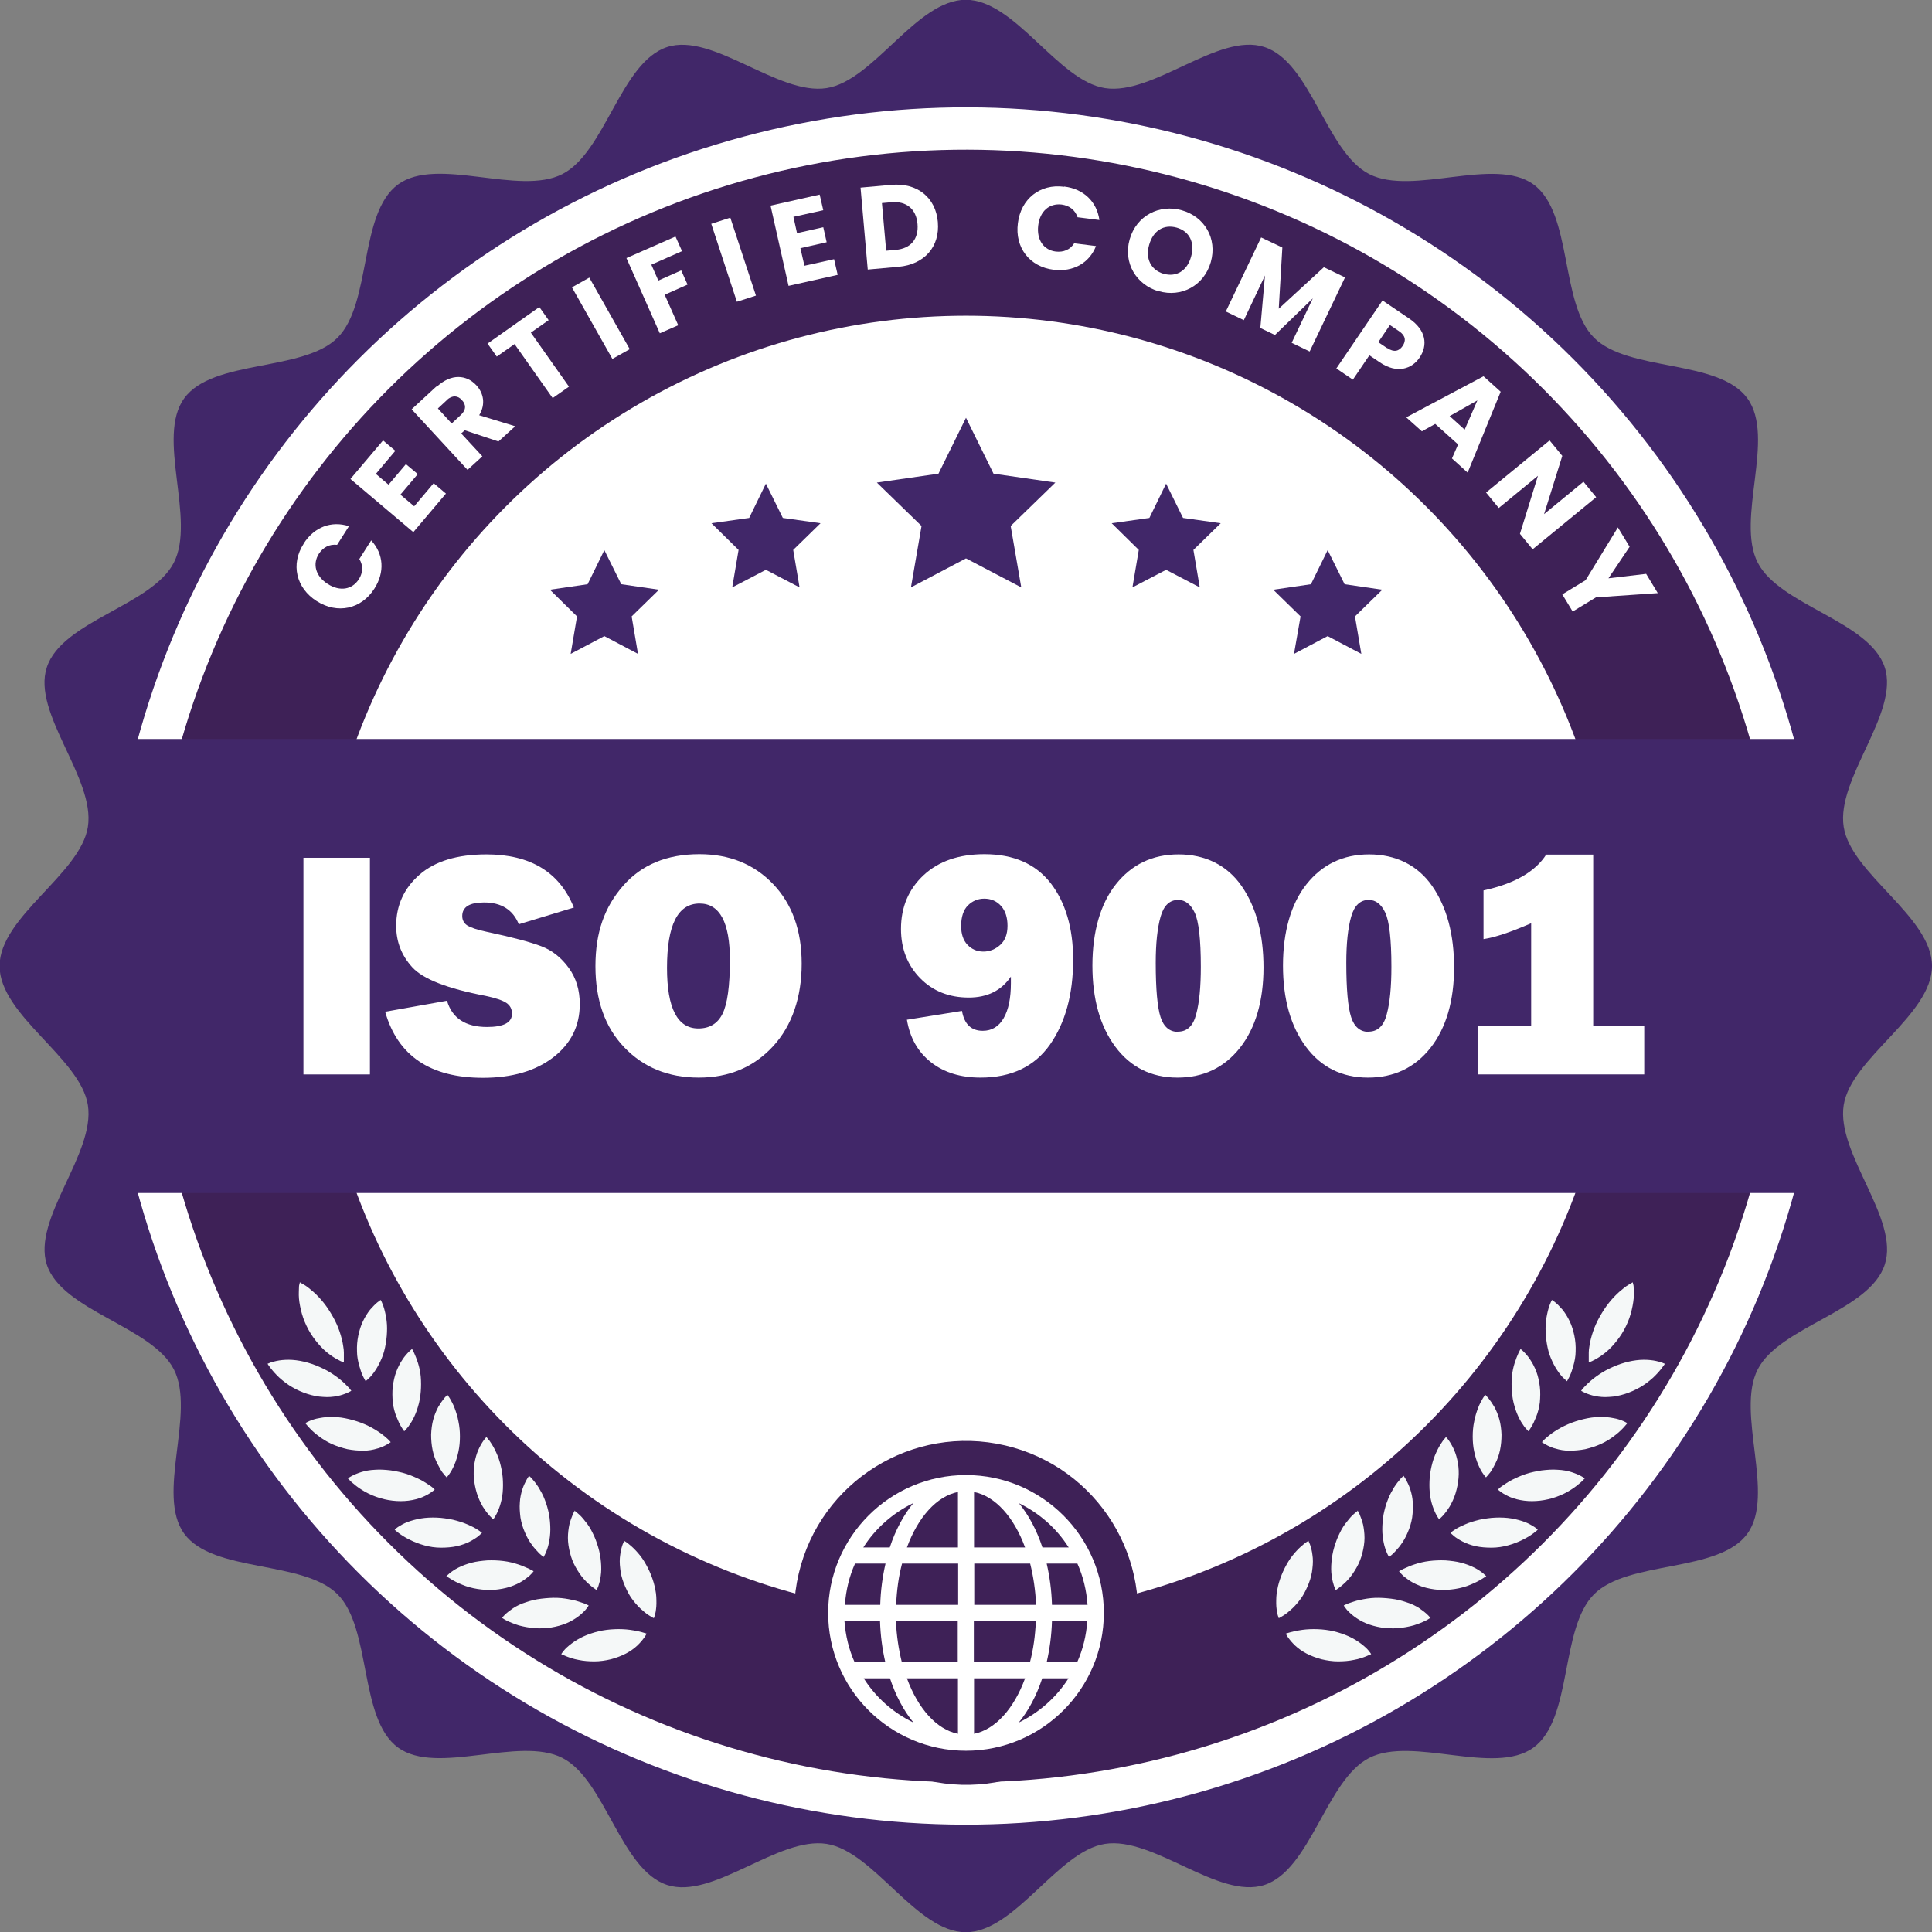 <?xml version="1.0" encoding="UTF-8"?><svg id="uuid-74cc2f2a-e31c-40e0-8f32-feb0bf001f43" xmlns="http://www.w3.org/2000/svg" viewBox="0 0 91.24 91.24"><rect x="0" y="0" width="91.24" height="91.24" fill="#808080" stroke="none"/><g id="uuid-35838270-75dd-4465-ac1c-ab885089f38d"><path d="M91.24,45.62c0,2.33-3.82,4.34-4.17,6.57-.36,2.29,2.65,5.37,1.94,7.53-.71,2.2-4.96,2.92-6,4.95-1.05,2.05.85,5.92-.49,7.76-1.35,1.86-5.62,1.24-7.24,2.86-1.62,1.62-1,5.88-2.86,7.24-1.85,1.35-5.71-.56-7.76.49-2.03,1.04-2.76,5.29-4.95,6-2.16.7-5.24-2.3-7.53-1.94-2.23.35-4.24,4.17-6.57,4.17s-4.34-3.82-6.57-4.17c-2.29-.36-5.37,2.65-7.53,1.94-2.2-.71-2.92-4.96-4.95-6-2.05-1.05-5.92.85-7.76-.49-1.86-1.35-1.24-5.62-2.86-7.24s-5.88-1-7.24-2.86c-1.35-1.85.56-5.71-.49-7.76-1.04-2.03-5.29-2.76-6-4.95-.7-2.16,2.3-5.24,1.94-7.53-.35-2.23-4.17-4.24-4.17-6.57s3.82-4.34,4.17-6.57c.36-2.29-2.65-5.37-1.94-7.53.71-2.2,4.96-2.92,6-4.95,1.05-2.05-.85-5.92.49-7.76,1.35-1.86,5.62-1.24,7.24-2.86s1-5.88,2.86-7.24c1.85-1.35,5.71.56,7.76-.49,2.03-1.04,2.76-5.29,4.95-6,2.16-.7,5.24,2.3,7.53,1.94,2.23-.35,4.24-4.17,6.57-4.17s4.34,3.82,6.57,4.17c2.29.36,5.37-2.65,7.53-1.94,2.2.71,2.92,4.96,4.95,6,2.05,1.05,5.92-.85,7.76.49,1.86,1.35,1.24,5.62,2.86,7.24,1.62,1.62,5.88,1,7.24,2.86,1.35,1.85-.56,5.71.49,7.76,1.04,2.03,5.29,2.76,6,4.95.7,2.16-2.3,5.24-1.94,7.53.35,2.23,4.17,4.24,4.17,6.57Z" style="fill:#412769;"/><circle cx="45.62" cy="45.62" r="39.55" transform="translate(-18.9 45.62) rotate(-45)" style="fill:#3e2157; stroke:#fff; stroke-miterlimit:10; stroke-width:2px;"/><path d="M80.73,45.62c0,19.39-15.72,35.11-35.11,35.11-19.39,0-35.11-15.72-35.11-35.11S26.23,10.51,45.62,10.51s35.11,15.72,35.11,35.11Z" style="fill:none;"/><path d="M14.34,25.67c.5-.78,1.31-1.09,2.14-.82l-.56.88c-.37-.04-.66.12-.86.42-.31.49-.16,1.06.42,1.43.58.37,1.16.26,1.47-.23.19-.3.21-.64.02-.95l.56-.88c.59.64.65,1.5.15,2.28-.62.97-1.74,1.21-2.72.59-.98-.62-1.24-1.75-.62-2.71Z" style="fill:#fff;"/><path d="M18.67,21.29l-.92,1.09.6.51.82-.97.56.47-.82.97.65.55.92-1.09.58.49-1.54,1.82-2.97-2.51,1.54-1.82.58.49Z" style="fill:#fff;"/><path d="M20.62,18.27c.7-.65,1.42-.57,1.88-.07.33.36.45.88.13,1.41l1.7.52-.79.72-1.59-.53-.17.15,1,1.08-.7.64-2.64-2.86,1.17-1.08ZM21.11,18.89l-.43.4.65.71.43-.4c.26-.24.26-.49.05-.71-.19-.21-.44-.24-.71,0Z" style="fill:#fff;"/><path d="M23.02,16.23l2.45-1.73.44.62-.84.59,1.8,2.55-.77.54-1.8-2.55-.84.59-.44-.62Z" style="fill:#fff;"/><path d="M27.01,13.57l.82-.46,1.91,3.38-.82.46-1.91-3.38Z" style="fill:#fff;"/><path d="M29.58,12.19l2.32-1.02.31.69-1.45.64.33.75,1.08-.48.3.67-1.08.48.64,1.44-.87.38-1.58-3.56Z" style="fill:#fff;"/><path d="M33.59,10.57l.9-.29,1.21,3.68-.9.29-1.21-3.68Z" style="fill:#fff;"/><path d="M38.87,9.93l-1.4.31.17.77,1.24-.28.16.71-1.24.28.19.83,1.4-.31.17.74-2.32.52-.85-3.79,2.32-.52.17.74Z" style="fill:#fff;"/><path d="M44.29,10.49c.1,1.15-.62,2-1.86,2.11l-1.45.13-.34-3.87,1.45-.13c1.23-.11,2.1.6,2.2,1.75ZM42.3,11.8c.71-.06,1.09-.51,1.03-1.22-.06-.71-.52-1.09-1.23-1.03l-.45.04.2,2.25.45-.04Z" style="fill:#fff;"/><path d="M50.26,8.81c.92.11,1.54.72,1.66,1.58l-1.03-.13c-.12-.35-.39-.55-.75-.6-.58-.07-1.03.31-1.11.99s.26,1.16.83,1.23c.36.04.67-.08.87-.39l1.03.13c-.32.81-1.08,1.23-2,1.12-1.14-.14-1.84-1.05-1.69-2.2.14-1.15,1.05-1.87,2.18-1.72Z" style="fill:#fff;"/><path d="M54.73,13.76c-1.06-.3-1.7-1.34-1.38-2.46s1.41-1.67,2.46-1.37c1.07.3,1.69,1.33,1.37,2.45-.32,1.12-1.4,1.68-2.46,1.37ZM54.96,12.93c.6.17,1.11-.15,1.29-.81.19-.67-.08-1.2-.68-1.37-.61-.17-1.11.14-1.3.81-.19.65.08,1.19.68,1.37Z" style="fill:#fff;"/><path d="M59.55,11.21l1.01.48-.17,2.89,2.13-1.96,1,.48-1.67,3.5-.85-.41,1-2.1-1.79,1.73-.69-.33.22-2.48-1,2.11-.85-.41,1.67-3.5Z" style="fill:#fff;"/><path d="M65.16,17.11l-.49-.33-.78,1.15-.78-.53,2.18-3.21,1.27.86c.79.54.88,1.25.48,1.84-.36.53-1.06.78-1.88.22ZM65.52,16.44c.31.21.55.15.72-.1s.14-.49-.17-.7l-.43-.29-.55.81.43.29Z" style="fill:#fff;"/><path d="M68.86,20.99l-1.08-.97-.63.35-.74-.66,3.65-1.94.81.73-1.56,3.82-.74-.67.29-.66ZM69.77,18.91l-1.31.74.71.64.6-1.38Z" style="fill:#fff;"/><path d="M75.38,23.48l-3,2.46-.6-.73.85-2.74-1.85,1.52-.6-.73,3-2.46.6.73-.86,2.75,1.86-1.53.6.73Z" style="fill:#fff;"/><path d="M76.4,24.9l.56.92-1,1.49,1.78-.21.55.91-2.92.2-1.1.67-.49-.81,1.1-.67,1.53-2.5Z" style="fill:#fff;"/><circle cx="45.62" cy="45.62" r="30.71" style="fill:#fff;"/><circle cx="45.62" cy="76.17" r="8.12" transform="translate(-38.94 103.22) rotate(-76.82)" style="fill:#3e2157;"/><path d="M4.48,45.62c0,3.71.49,7.3,1.41,10.72h79.46c.92-3.42,1.41-7.01,1.41-10.72s-.49-7.3-1.41-10.72H5.89c-.92,3.42-1.41,7.01-1.41,10.72Z" style="fill:#412769;"/><path d="M17.47,40.51v10.23h-3.14v-10.23h3.14Z" style="fill:#fff;"/><path d="M18.19,47.78l2.92-.52c.24.82.87,1.24,1.89,1.24.79,0,1.18-.21,1.18-.63,0-.22-.09-.39-.27-.51-.18-.12-.51-.23-.98-.33-1.79-.34-2.95-.79-3.46-1.35-.51-.56-.76-1.21-.76-1.96,0-.96.37-1.77,1.1-2.41.73-.64,1.79-.96,3.16-.96,2.08,0,3.46.84,4.13,2.51l-2.6.79c-.27-.68-.82-1.03-1.64-1.03-.68,0-1.03.21-1.03.64,0,.19.08.34.23.44.16.1.46.21.9.3,1.22.26,2.09.49,2.61.69s.94.54,1.29,1.02.52,1.05.52,1.71c0,1.04-.42,1.87-1.26,2.52-.84.64-1.94.96-3.31.96-2.49,0-4.03-1.04-4.62-3.12Z" style="fill:#fff;"/><path d="M33,50.89c-1.44,0-2.61-.48-3.52-1.43-.91-.95-1.36-2.23-1.36-3.83s.43-2.79,1.3-3.79c.87-1,2.07-1.5,3.61-1.5,1.42,0,2.58.47,3.48,1.41.9.94,1.35,2.19,1.35,3.76s-.45,2.93-1.36,3.91-2.07,1.47-3.5,1.47ZM32.98,48.57c.53,0,.91-.23,1.14-.69.23-.46.35-1.31.35-2.54,0-1.78-.48-2.67-1.43-2.67-1.03,0-1.54,1.01-1.54,3.04,0,1.9.49,2.86,1.48,2.86Z" style="fill:#fff;"/><path d="M42.81,48.16l2.62-.42c.11.63.44.94.98.94.43,0,.76-.2.99-.6.23-.4.34-.95.34-1.65,0-.08,0-.18,0-.31-.45.66-1.11.99-1.99.99-.92,0-1.69-.3-2.29-.91-.6-.61-.91-1.39-.91-2.33,0-1.03.36-1.88,1.07-2.54.71-.66,1.67-.99,2.87-.99,1.38,0,2.42.46,3.13,1.37.7.91,1.06,2.12,1.06,3.61,0,1.64-.37,2.98-1.1,4.02-.73,1.03-1.82,1.55-3.27,1.55-.95,0-1.73-.24-2.35-.73-.62-.49-.99-1.16-1.13-2ZM46.44,44.94c.3,0,.57-.11.8-.32.23-.21.34-.51.34-.9s-.1-.71-.31-.94-.47-.34-.79-.34c-.3,0-.56.11-.77.32-.21.21-.32.54-.32.97,0,.38.1.68.3.89s.45.32.75.32Z" style="fill:#fff;"/><path d="M55.6,50.89c-1.23,0-2.21-.49-2.93-1.46s-1.08-2.25-1.08-3.83.37-2.91,1.11-3.84,1.72-1.41,2.96-1.41,2.29.5,2.98,1.5,1.03,2.28,1.03,3.84-.37,2.85-1.11,3.79-1.73,1.41-2.95,1.41ZM55.63,48.72c.43,0,.72-.27.86-.82.15-.55.22-1.3.22-2.24,0-1.3-.1-2.16-.29-2.56-.19-.4-.45-.6-.78-.6-.4,0-.68.26-.83.79s-.23,1.25-.23,2.18c0,1.25.08,2.11.23,2.57.15.46.43.69.82.69Z" style="fill:#fff;"/><path d="M64.6,50.89c-1.23,0-2.21-.49-2.93-1.46s-1.08-2.25-1.08-3.83.37-2.91,1.11-3.84,1.72-1.41,2.96-1.41,2.29.5,2.98,1.5,1.03,2.28,1.03,3.84-.37,2.85-1.11,3.79-1.73,1.41-2.95,1.41ZM64.63,48.72c.43,0,.72-.27.86-.82.15-.55.22-1.3.22-2.24,0-1.3-.1-2.16-.29-2.56-.19-.4-.45-.6-.78-.6-.4,0-.68.26-.83.79s-.23,1.25-.23,2.18c0,1.25.08,2.11.23,2.57.15.46.43.69.82.69Z" style="fill:#fff;"/><path d="M75.24,48.46h2.41v2.28h-7.87v-2.28h2.53v-4.86c-.96.42-1.71.67-2.25.75v-2.3c1.45-.31,2.44-.88,2.96-1.69h2.22v8.11Z" style="fill:#fff;"/><polygon points="62.7 25.98 63.5 27.59 65.28 27.85 63.99 29.11 64.29 30.88 62.7 30.04 61.11 30.88 61.42 29.11 60.13 27.85 61.91 27.59 62.7 25.98" style="fill:#412769;"/><polygon points="55.07 22.84 55.87 24.46 57.65 24.71 56.36 25.97 56.66 27.74 55.07 26.91 53.48 27.74 53.78 25.97 52.5 24.71 54.28 24.46 55.07 22.84" style="fill:#412769;"/><polygon points="28.54 25.98 27.75 27.59 25.97 27.85 27.25 29.11 26.95 30.88 28.54 30.04 30.13 30.88 29.83 29.11 31.12 27.85 29.34 27.59 28.54 25.98" style="fill:#412769;"/><polygon points="36.17 22.84 35.38 24.46 33.6 24.71 34.88 25.97 34.58 27.74 36.17 26.91 37.76 27.74 37.46 25.97 38.75 24.71 36.97 24.46 36.17 22.84" style="fill:#412769;"/><polygon points="45.62 19.73 46.92 22.37 49.84 22.79 47.73 24.84 48.23 27.74 45.62 26.37 43.02 27.74 43.52 24.84 41.41 22.79 44.32 22.37 45.62 19.73" style="fill:#412769;"/><path d="M78.61,64.4s-.02-.01-.05-.02c-.03-.01-.08-.04-.14-.05-.12-.04-.29-.08-.49-.1-.2-.02-.43-.02-.66.01-.24.03-.49.09-.73.17-.24.08-.48.19-.71.31-.22.12-.42.26-.6.4-.09.07-.16.14-.23.2-.07.07-.13.13-.18.18-.05.05-.09.1-.11.13-.03.03-.04.05-.04.05,0,0,.02.01.05.03.03.02.08.04.14.07.06.03.13.05.21.08.08.03.17.05.27.07.19.04.42.06.66.04.24-.01.49-.06.74-.14.25-.08.5-.19.72-.32.23-.13.43-.29.61-.45.17-.16.31-.32.41-.45.05-.06.08-.12.11-.15.02-.04.04-.06.04-.06Z" style="fill:#f5f8f8;"/><path d="M77.09,60.57s-.02,0-.05.03c-.03.02-.09.05-.14.08-.12.07-.27.19-.43.33-.16.14-.33.32-.49.52-.16.2-.3.42-.43.65-.13.23-.24.47-.32.71-.08.24-.14.47-.17.69-.02.11-.03.21-.03.3,0,.09,0,.17,0,.24,0,.07,0,.13,0,.16,0,.04,0,.06,0,.06,0,0,.02,0,.06-.02.03-.02.09-.03.15-.07.06-.03.14-.07.22-.12.08-.05.16-.1.25-.17.18-.13.36-.3.53-.5.17-.2.33-.42.46-.66.13-.24.24-.5.31-.75.07-.25.12-.5.14-.72.02-.22,0-.41,0-.55,0-.07-.02-.13-.03-.16,0-.04-.01-.06-.01-.06Z" style="fill:#f5f8f8;"/><path d="M76.85,67.21s-.02-.01-.05-.03c-.03-.02-.08-.04-.14-.07-.12-.05-.28-.11-.48-.14-.2-.04-.42-.06-.66-.05-.24,0-.49.04-.74.1-.25.06-.5.14-.73.24-.23.1-.45.22-.63.34-.09.06-.18.12-.25.18-.07.06-.14.11-.19.16-.05.05-.1.09-.12.12-.03.03-.04.05-.04.05,0,0,.02.01.05.03.03.02.07.05.13.08.06.03.12.07.2.1.08.03.16.07.26.09.19.06.41.1.65.1.24,0,.49-.02.75-.07.25-.06.51-.14.75-.25.24-.11.46-.25.64-.39.19-.14.34-.29.45-.41.05-.06.09-.11.12-.14.03-.03.04-.06.04-.06Z" style="fill:#f5f8f8;"/><path d="M74.85,69.82s-.02-.01-.05-.03c-.03-.02-.07-.05-.13-.08-.11-.06-.27-.13-.46-.19-.19-.06-.41-.1-.65-.11-.24-.02-.49,0-.75.03-.25.04-.51.09-.75.17-.24.08-.46.18-.66.28-.1.05-.19.11-.27.16-.08.05-.15.1-.21.14-.06.04-.1.08-.13.11-.03.03-.05.04-.05.04,0,0,.01.01.04.04.03.02.07.06.12.09.05.04.12.08.19.12.07.04.16.08.25.12.18.07.4.13.64.16.24.03.49.03.75,0,.26-.03.52-.09.77-.18.25-.09.48-.2.68-.33.2-.12.36-.26.48-.36.06-.05.1-.1.13-.13.03-.03.05-.05.05-.05Z" style="fill:#f5f8f8;"/><path d="M72.62,72.24s-.01-.01-.04-.04c-.03-.02-.07-.06-.12-.09-.11-.07-.26-.16-.44-.23-.19-.07-.4-.13-.64-.17-.24-.04-.49-.05-.75-.04-.26.01-.51.05-.76.1-.24.06-.48.13-.68.22-.1.04-.19.09-.28.13-.08.04-.16.09-.22.13-.06.04-.11.07-.14.1-.03.02-.05.04-.05.04,0,0,.01.02.04.04.03.02.06.06.11.1.05.04.11.09.18.13.07.05.15.09.24.14.18.09.39.17.62.22.23.05.49.07.75.07.26,0,.53-.04.78-.11.25-.07.49-.16.7-.27.21-.1.39-.22.51-.31.06-.05.11-.09.15-.12.03-.03.05-.05.05-.05Z" style="fill:#f5f8f8;"/><path d="M70.19,74.44s-.01-.02-.04-.04c-.03-.02-.06-.06-.11-.1-.1-.08-.24-.18-.42-.27-.18-.09-.39-.17-.62-.23-.23-.06-.48-.09-.74-.11-.26-.01-.52,0-.76.03-.25.03-.49.09-.7.16-.1.03-.2.07-.29.11-.09.04-.16.07-.23.1-.06.03-.12.06-.15.08-.04.02-.06.03-.06.03,0,0,.01.02.03.04.02.03.06.07.1.11.04.05.1.1.17.15.07.05.14.11.22.16.17.11.37.2.6.28.23.07.48.12.74.14.26.02.53,0,.79-.04.26-.04.51-.11.72-.2.22-.09.4-.18.54-.27.07-.04.12-.08.16-.1.04-.03.06-.04.06-.04Z" style="fill:#f5f8f8;"/><path d="M67.56,76.41s-.01-.02-.04-.04c-.02-.03-.06-.07-.1-.11-.09-.09-.23-.2-.39-.31-.17-.11-.37-.21-.6-.28-.23-.08-.47-.14-.73-.17-.25-.03-.51-.05-.77-.04-.25.01-.49.05-.71.1-.11.02-.21.05-.3.08-.09.03-.17.06-.24.08-.07.03-.12.05-.16.07-.04.02-.06.03-.06.03,0,0,.01.02.03.05.02.03.05.07.09.12.04.05.09.11.15.16.06.06.13.12.21.18.16.12.35.24.57.33.22.09.47.16.72.2.26.04.53.05.79.03.26-.02.52-.07.74-.13.22-.07.42-.15.56-.22.07-.03.13-.07.16-.09.04-.02.06-.04.06-.04Z" style="fill:#f5f8f8;"/><path d="M64.76,78.13s-.01-.02-.03-.05c-.02-.03-.05-.07-.09-.12-.08-.1-.21-.22-.37-.34-.16-.12-.35-.24-.57-.34-.22-.1-.46-.18-.71-.24-.25-.06-.51-.09-.76-.1-.25-.01-.5,0-.72.03-.11.02-.21.03-.31.05-.09.02-.18.04-.25.06-.07.02-.13.04-.17.05-.04.01-.06.02-.06.02,0,0,0,.02.03.05.02.03.04.08.08.13.04.05.08.11.14.18.05.06.12.13.19.2.15.14.33.27.54.38.21.11.45.2.71.27.25.06.52.1.78.1.26,0,.52-.02.75-.07.23-.04.43-.11.58-.17.07-.03.13-.06.17-.07.04-.02.06-.03.06-.03Z" style="fill:#f5f8f8;"/><path d="M73.27,61.38s.02.01.05.03c.03.02.07.05.12.09.1.08.22.2.35.35.12.15.24.34.34.55.1.21.17.44.22.68.05.24.07.49.06.74,0,.24-.05.48-.11.69-.03.1-.06.2-.09.29-.03.09-.07.16-.1.23-.03.06-.06.12-.08.15-.02.03-.03.05-.03.05,0,0-.02-.01-.04-.04-.03-.02-.07-.06-.11-.1-.05-.04-.1-.1-.15-.16-.05-.06-.11-.14-.16-.22-.11-.16-.21-.36-.3-.57-.09-.21-.15-.45-.19-.69-.04-.24-.06-.48-.06-.72,0-.23.03-.46.07-.65.04-.2.09-.37.14-.49.02-.06.05-.11.06-.14.02-.03.03-.05.03-.05Z" style="fill:#f5f8f8;"/><path d="M71.81,63.71s.02.01.04.03c.03.02.07.06.11.1.09.09.21.22.31.38.11.16.21.36.29.57.08.22.13.45.16.7.03.24.02.5,0,.74-.03.24-.09.47-.17.67-.04.1-.08.19-.12.28-.04.08-.08.16-.12.22-.04.06-.07.11-.09.14-.02.03-.04.05-.04.05,0,0-.02-.01-.04-.04-.02-.03-.06-.06-.1-.11-.04-.05-.09-.11-.13-.18-.05-.07-.1-.15-.14-.23-.09-.17-.18-.38-.24-.6-.07-.22-.11-.46-.13-.7-.02-.24-.02-.48,0-.72.02-.23.07-.45.13-.64.06-.19.13-.36.18-.47.03-.06.06-.11.07-.14.02-.03.03-.05.03-.05Z" style="fill:#f5f8f8;"/><path d="M70.15,65.88s.02.01.04.04c.02.03.06.06.1.11.08.1.18.24.28.41.09.17.18.37.24.6.06.22.09.46.1.71,0,.25-.02.49-.07.73-.05.24-.13.46-.23.65-.05.1-.09.18-.14.26-.05.08-.09.15-.14.2-.04.06-.08.1-.11.13-.03.03-.04.05-.04.05,0,0-.01-.01-.04-.04-.02-.03-.06-.07-.09-.12-.04-.05-.08-.12-.12-.19-.04-.07-.08-.16-.12-.25-.08-.18-.14-.39-.19-.62-.05-.23-.07-.47-.07-.71,0-.24.02-.48.07-.71.04-.23.11-.44.18-.63.07-.19.16-.34.22-.45.03-.06.07-.1.09-.13.02-.03.03-.05.03-.05Z" style="fill:#f5f8f8;"/><path d="M68.3,67.88s.01.01.04.04c.02.03.06.07.09.12.07.1.16.25.24.43.08.18.14.39.18.62.04.23.05.47.03.71-.02.24-.07.49-.14.72-.07.23-.17.44-.28.63-.06.09-.11.17-.17.25-.06.07-.11.14-.16.19-.05.05-.09.09-.12.12-.03.03-.05.04-.05.04,0,0-.01-.02-.03-.05-.02-.03-.05-.07-.08-.13-.03-.06-.07-.12-.1-.2-.03-.08-.07-.16-.1-.26-.06-.19-.11-.4-.13-.63-.02-.23-.02-.47,0-.71.02-.24.07-.48.13-.7.06-.22.15-.43.24-.61.09-.18.19-.33.26-.43.04-.05.08-.09.1-.12.02-.03.04-.04.04-.04Z" style="fill:#f5f8f8;"/><path d="M66.29,69.7s.01.02.03.05c.02.03.05.07.08.13.06.11.14.27.2.45.06.19.11.4.12.63.02.23,0,.47-.03.71-.04.24-.11.48-.21.7-.09.22-.21.43-.34.6-.06.09-.13.16-.19.23-.06.07-.12.13-.17.18-.05.05-.1.08-.13.11-.03.03-.05.04-.05.04,0,0-.01-.02-.03-.05-.02-.03-.04-.08-.07-.14-.03-.06-.05-.13-.08-.21-.03-.08-.05-.17-.07-.26-.04-.19-.07-.41-.07-.64,0-.23.02-.47.06-.71.05-.24.11-.47.2-.69.08-.22.19-.41.29-.58.11-.17.22-.31.3-.4.04-.05.08-.09.11-.11.03-.03.04-.04.04-.04Z" style="fill:#f5f8f8;"/><path d="M64.11,71.33s.01.02.03.05c.02.03.04.08.07.14.05.12.11.28.16.47.04.19.07.41.07.64,0,.23-.04.47-.1.71-.06.24-.15.47-.27.68-.12.21-.25.41-.4.57-.07.08-.14.15-.21.21-.07.06-.13.12-.19.16-.05.04-.11.08-.14.1-.03.02-.05.03-.05.03,0,0-.01-.02-.02-.05-.01-.03-.04-.08-.06-.14-.02-.06-.04-.13-.06-.21-.02-.08-.04-.17-.05-.27-.03-.2-.03-.42-.01-.65.02-.23.06-.47.13-.7.07-.23.15-.46.26-.67.1-.21.22-.4.35-.55.12-.16.24-.29.34-.37.05-.04.09-.08.12-.1.03-.02.05-.04.05-.04Z" style="fill:#f5f8f8;"/><path d="M61.79,72.76s.01.02.02.05c.01.03.04.08.06.14.04.12.09.29.11.48.03.19.03.41,0,.64-.02.23-.08.47-.17.7-.09.23-.2.46-.33.66-.14.2-.29.38-.45.53-.08.07-.16.14-.23.2-.07.06-.14.1-.2.14-.06.04-.11.07-.15.09-.04.02-.06.03-.06.03,0,0,0-.02-.02-.05,0-.03-.03-.08-.04-.15-.02-.06-.03-.14-.04-.22-.01-.08-.02-.17-.02-.27,0-.2,0-.42.05-.65.04-.23.11-.46.2-.69.09-.23.2-.44.32-.64.12-.2.26-.37.4-.52.14-.15.27-.26.37-.34.05-.04.1-.07.13-.09.03-.02.05-.03.05-.03Z" style="fill:#f5f8f8;"/><path d="M12.65,64.4s.02-.01.05-.02c.03-.01.08-.04.14-.05.12-.04.29-.08.49-.1.2-.02.43-.02.66.01.24.03.49.09.73.17.24.08.48.19.71.31.22.12.42.26.6.4.09.07.16.14.23.2.07.07.13.13.18.18.05.05.09.1.11.13.03.03.04.05.04.05,0,0-.02.01-.05.03-.03.02-.08.04-.14.07-.06.03-.13.05-.21.08-.08.03-.17.05-.27.07-.19.04-.42.06-.66.04-.24-.01-.49-.06-.74-.14-.25-.08-.5-.19-.72-.32-.23-.13-.43-.29-.61-.45-.17-.16-.31-.32-.41-.45-.05-.06-.08-.12-.11-.15-.02-.04-.04-.06-.04-.06Z" style="fill:#f5f8f8;"/><path d="M14.18,60.57s.02,0,.05.03c.03.02.09.05.14.08.12.07.27.19.43.33.16.14.33.32.49.52.16.2.3.42.43.65.13.23.24.47.32.71.08.24.14.47.17.69.02.11.03.21.03.3,0,.09,0,.17,0,.24,0,.07,0,.13,0,.16,0,.04,0,.06,0,.06,0,0-.02,0-.06-.02-.03-.02-.09-.03-.15-.07-.06-.03-.14-.07-.22-.12-.08-.05-.16-.1-.25-.17-.18-.13-.36-.3-.53-.5-.17-.2-.33-.42-.46-.66-.13-.24-.24-.5-.31-.75-.07-.25-.12-.5-.14-.72-.02-.22,0-.41,0-.55,0-.07.02-.13.03-.16,0-.04.01-.06.01-.06Z" style="fill:#f5f8f8;"/><path d="M14.42,67.21s.02-.01.05-.03c.03-.02.08-.04.14-.07.12-.05.28-.11.48-.14.2-.04.42-.06.66-.05.24,0,.49.04.74.1.25.06.5.14.73.24.23.1.45.22.63.34.09.06.18.12.25.18.07.06.14.11.19.16.05.05.1.09.12.12.03.03.04.05.04.05,0,0-.02.01-.05.03-.03.02-.07.05-.13.08-.06.03-.12.07-.2.1-.08.03-.16.07-.26.09-.19.06-.41.1-.65.1-.24,0-.49-.02-.75-.07-.25-.06-.51-.14-.75-.25-.24-.11-.46-.25-.64-.39-.19-.14-.34-.29-.45-.41-.05-.06-.09-.11-.12-.14-.03-.03-.04-.06-.04-.06Z" style="fill:#f5f8f8;"/><path d="M16.42,69.82s.02-.01.05-.03c.03-.02.07-.05.13-.08.11-.06.27-.13.46-.19.19-.06.41-.1.65-.11.24-.02.49,0,.75.03.25.04.51.09.75.17.24.08.46.18.66.28.1.05.19.11.27.16.08.05.15.1.21.14.06.04.1.08.13.11.03.03.05.04.05.04,0,0-.01.01-.04.04-.03.02-.07.06-.12.09-.05.04-.12.08-.19.12-.07.04-.16.08-.25.12-.18.07-.4.13-.64.16-.24.03-.49.03-.75,0-.26-.03-.52-.09-.77-.18-.25-.09-.48-.2-.68-.33-.2-.12-.36-.26-.48-.36-.06-.05-.1-.1-.13-.13-.03-.03-.05-.05-.05-.05Z" style="fill:#f5f8f8;"/><path d="M18.64,72.24s.01-.01.04-.04c.03-.02.07-.06.12-.09.11-.07.26-.16.44-.23.19-.07.4-.13.64-.17.24-.04.49-.05.75-.04.26.01.51.05.76.1.24.06.48.13.68.22.1.04.19.09.28.13.08.04.16.09.22.13.06.04.11.07.14.1.03.02.05.04.05.04,0,0-.01.02-.04.04-.03.02-.06.06-.11.1-.05.04-.11.09-.18.13-.07.05-.15.09-.24.14-.18.09-.39.17-.62.22-.23.05-.49.07-.75.07-.26,0-.53-.04-.78-.11-.25-.07-.49-.16-.7-.27-.21-.1-.39-.22-.51-.31-.06-.05-.11-.09-.15-.12-.03-.03-.05-.05-.05-.05Z" style="fill:#f5f8f8;"/><path d="M21.08,74.44s.01-.02.04-.04c.03-.02.06-.06.11-.1.1-.08.24-.18.42-.27.18-.09.39-.17.62-.23.23-.06.48-.09.74-.11.26-.01.52,0,.76.03.25.03.49.09.7.16.1.03.2.07.29.11.09.04.16.07.23.1.06.03.12.06.15.08.04.02.06.03.06.03,0,0-.01.02-.03.04-.02.03-.06.07-.1.11-.04.05-.1.1-.17.15-.07.05-.14.11-.22.16-.17.11-.37.2-.6.28-.23.07-.48.12-.74.14-.26.02-.53,0-.79-.04-.26-.04-.51-.11-.72-.2-.22-.09-.4-.18-.54-.27-.07-.04-.12-.08-.16-.1-.04-.03-.06-.04-.06-.04Z" style="fill:#f5f8f8;"/><path d="M23.7,76.41s.01-.02.04-.04c.02-.03.06-.07.1-.11.09-.09.23-.2.39-.31.17-.11.37-.21.6-.28.23-.08.47-.14.73-.17.25-.03.51-.05.77-.04.25.01.49.05.71.1.11.02.21.05.3.08.09.03.17.06.24.08.07.03.12.05.16.07.04.02.06.03.06.03,0,0-.01.02-.03.05-.02.03-.05.07-.09.12-.04.05-.09.11-.15.16-.06.06-.13.12-.21.18-.16.12-.35.24-.57.33-.22.09-.47.16-.72.2-.26.04-.53.05-.79.03-.26-.02-.52-.07-.74-.13-.22-.07-.42-.15-.56-.22-.07-.03-.13-.07-.16-.09-.04-.02-.06-.04-.06-.04Z" style="fill:#f5f8f8;"/><path d="M26.5,78.13s.01-.02.03-.05c.02-.03.05-.07.09-.12.08-.1.21-.22.37-.34.16-.12.35-.24.57-.34.22-.1.46-.18.71-.24.25-.06.51-.09.76-.1.25-.01.5,0,.72.03.11.02.21.03.31.05.09.02.18.04.25.06.07.02.13.04.17.05.04.01.06.02.06.02,0,0,0,.02-.03.05-.02.03-.04.08-.08.13-.04.05-.08.11-.14.18-.05.06-.12.13-.19.2-.15.14-.33.27-.54.38-.21.11-.45.2-.71.27-.25.06-.52.1-.78.1-.26,0-.52-.02-.75-.07-.23-.04-.43-.11-.58-.17-.07-.03-.13-.06-.17-.07-.04-.02-.06-.03-.06-.03Z" style="fill:#f5f8f8;"/><path d="M18,61.38s-.02.01-.05.03c-.03.02-.07.05-.12.09-.1.08-.22.2-.35.35-.12.15-.24.34-.34.55-.1.21-.17.44-.22.68-.05.24-.07.49-.06.74,0,.24.05.48.11.69.03.1.06.2.09.29.03.09.07.16.1.23.03.06.06.12.08.15.02.03.03.05.03.05,0,0,.02-.01.04-.04.03-.02.07-.06.11-.1.05-.04.1-.1.15-.16.05-.06.11-.14.16-.22.11-.16.21-.36.3-.57.09-.21.15-.45.19-.69.04-.24.06-.48.06-.72,0-.23-.03-.46-.07-.65-.04-.2-.09-.37-.14-.49-.02-.06-.05-.11-.06-.14-.02-.03-.03-.05-.03-.05Z" style="fill:#f5f8f8;"/><path d="M19.46,63.71s-.02.01-.04.03c-.03.02-.07.06-.11.1-.09.09-.21.22-.31.38-.11.16-.21.36-.29.57-.08.22-.13.45-.16.7-.03.24-.02.5,0,.74.03.24.09.47.17.67.04.1.08.19.12.28.04.08.08.16.12.22.04.06.07.11.09.14.02.03.04.05.04.05,0,0,.02-.01.04-.04.02-.03.06-.06.1-.11.04-.05.09-.11.13-.18.05-.07.1-.15.14-.23.09-.17.18-.38.24-.6.07-.22.11-.46.13-.7.02-.24.02-.48,0-.72-.02-.23-.07-.45-.13-.64-.06-.19-.13-.36-.18-.47-.03-.06-.06-.11-.07-.14-.02-.03-.03-.05-.03-.05Z" style="fill:#f5f8f8;"/><path d="M21.12,65.88s-.02.01-.04.04c-.02.03-.06.06-.1.11-.08.1-.18.24-.28.41-.09.17-.18.37-.24.6-.06.22-.09.46-.1.71,0,.25.02.49.07.73.05.24.13.46.23.65.05.1.1.18.14.26.05.08.09.15.14.2.04.06.08.1.11.13.03.03.04.05.04.05,0,0,.01-.01.04-.04.02-.03.06-.07.09-.12.04-.05.08-.12.12-.19.04-.07.08-.16.12-.25.08-.18.14-.39.19-.62.05-.23.07-.47.07-.71,0-.24-.02-.48-.07-.71-.04-.23-.11-.44-.18-.63-.07-.19-.16-.34-.22-.45-.03-.06-.07-.1-.09-.13-.02-.03-.03-.05-.03-.05Z" style="fill:#f5f8f8;"/><path d="M22.96,67.88s-.01.01-.04.04c-.02.03-.06.07-.09.12-.07.1-.16.25-.24.43-.08.18-.14.39-.18.62-.04.23-.05.47-.03.71.02.24.07.49.14.72.07.23.17.44.28.63.06.09.11.17.17.25.06.07.11.14.16.19.05.05.09.09.12.12.03.03.05.04.05.04,0,0,.01-.02.03-.05.02-.03.05-.07.08-.13.03-.06.07-.12.1-.2.03-.08.07-.16.1-.26.06-.19.11-.4.13-.63.02-.23.02-.47,0-.71-.02-.24-.07-.48-.13-.7-.06-.22-.15-.43-.24-.61-.09-.18-.19-.33-.26-.43-.04-.05-.08-.09-.1-.12-.02-.03-.04-.04-.04-.04Z" style="fill:#f5f8f8;"/><path d="M24.98,69.7s-.01.02-.03.05c-.02.03-.05.07-.08.13-.06.11-.14.27-.2.45-.06.19-.11.4-.12.63-.02.23,0,.47.03.71.04.24.11.48.21.7.09.22.21.43.34.6.06.09.13.16.19.23.06.07.12.13.17.18.05.05.1.08.13.11.03.03.05.04.05.04,0,0,.01-.02.03-.05.02-.03.04-.08.07-.14.03-.06.05-.13.08-.21.03-.08.05-.17.07-.26.04-.19.07-.41.07-.64,0-.23-.02-.47-.06-.71-.05-.24-.11-.47-.2-.69-.08-.22-.19-.41-.29-.58-.11-.17-.22-.31-.3-.4-.04-.05-.08-.09-.11-.11-.03-.03-.04-.04-.04-.04Z" style="fill:#f5f8f8;"/><path d="M27.15,71.33s-.01.02-.03.05c-.02.03-.04.08-.07.14-.05.12-.11.28-.16.47-.04.19-.07.41-.07.64,0,.23.04.47.1.71.06.24.15.47.27.68.12.21.25.41.4.57.07.08.14.15.21.21.07.06.13.12.19.16.05.04.11.08.14.1.03.02.05.03.05.03,0,0,.01-.02.02-.05.01-.03.04-.08.06-.14.02-.06.04-.13.06-.21.02-.08.04-.17.05-.27.03-.2.03-.42.01-.65-.02-.23-.06-.47-.13-.7-.07-.23-.15-.46-.26-.67-.1-.21-.22-.4-.35-.55-.12-.16-.24-.29-.34-.37-.05-.04-.09-.08-.12-.1-.03-.02-.05-.04-.05-.04Z" style="fill:#f5f8f8;"/><path d="M29.48,72.76s-.01.02-.02.05c-.01.03-.04.08-.06.14-.04.12-.09.29-.11.48-.03.19-.03.41,0,.64.02.23.08.47.17.7.09.23.2.46.33.66.14.2.29.38.45.53.08.07.16.14.23.2.07.06.14.1.2.14.06.04.11.07.15.09.04.02.06.03.06.03,0,0,0-.02.02-.05,0-.03.03-.08.04-.15.02-.06.03-.14.04-.22.01-.08.02-.17.02-.27,0-.2,0-.42-.05-.65-.04-.23-.11-.46-.2-.69-.09-.23-.2-.44-.32-.64-.12-.2-.26-.37-.4-.52-.14-.15-.27-.26-.37-.34-.05-.04-.1-.07-.13-.09-.03-.02-.05-.03-.05-.03Z" style="fill:#f5f8f8;"/><path d="M45.62,69.66c-3.59,0-6.51,2.92-6.51,6.51s2.92,6.51,6.51,6.51,6.51-2.92,6.51-6.51-2.92-6.51-6.51-6.51ZM43.13,70.99c-.46.56-.84,1.27-1.11,2.09h-1.25c.57-.9,1.39-1.62,2.35-2.09ZM40.37,73.84h1.45c-.14.61-.23,1.26-.25,1.95h-1.67c.05-.69.21-1.35.48-1.95ZM39.89,76.55h1.67c.02.69.11,1.34.25,1.95h-1.45c-.27-.6-.43-1.26-.48-1.95ZM40.78,79.26h1.25c.27.82.65,1.53,1.11,2.09-.97-.47-1.78-1.19-2.35-2.09ZM45.24,81.88c-1.01-.2-1.89-1.2-2.41-2.62h2.41v2.62ZM45.24,78.5h-2.65c-.15-.6-.25-1.26-.28-1.95h2.92v1.95ZM45.24,75.79h-2.92c.03-.69.12-1.35.28-1.95h2.65v1.95ZM45.24,73.08h-2.41c.52-1.42,1.4-2.42,2.41-2.62v2.62ZM51.35,75.79h-1.67c-.02-.69-.11-1.34-.25-1.95h1.45c.27.6.43,1.26.48,1.95ZM50.47,73.08h-1.24c-.27-.82-.65-1.53-1.11-2.09.97.47,1.78,1.19,2.35,2.09ZM46,70.46c1.01.2,1.89,1.2,2.41,2.62h-2.41v-2.62ZM46,73.84h2.65c.15.6.25,1.26.28,1.95h-2.92v-1.95ZM46,76.55h2.92c-.03.69-.12,1.35-.28,1.95h-2.65v-1.95ZM46,81.88v-2.62h2.41c-.52,1.42-1.4,2.42-2.41,2.62ZM48.11,81.35c.46-.56.84-1.27,1.11-2.09h1.24c-.57.9-1.39,1.62-2.35,2.09ZM50.88,78.5h-1.45c.14-.61.23-1.26.25-1.95h1.67c-.05.69-.21,1.35-.48,1.95Z" style="fill:#fff;"/></g></svg>